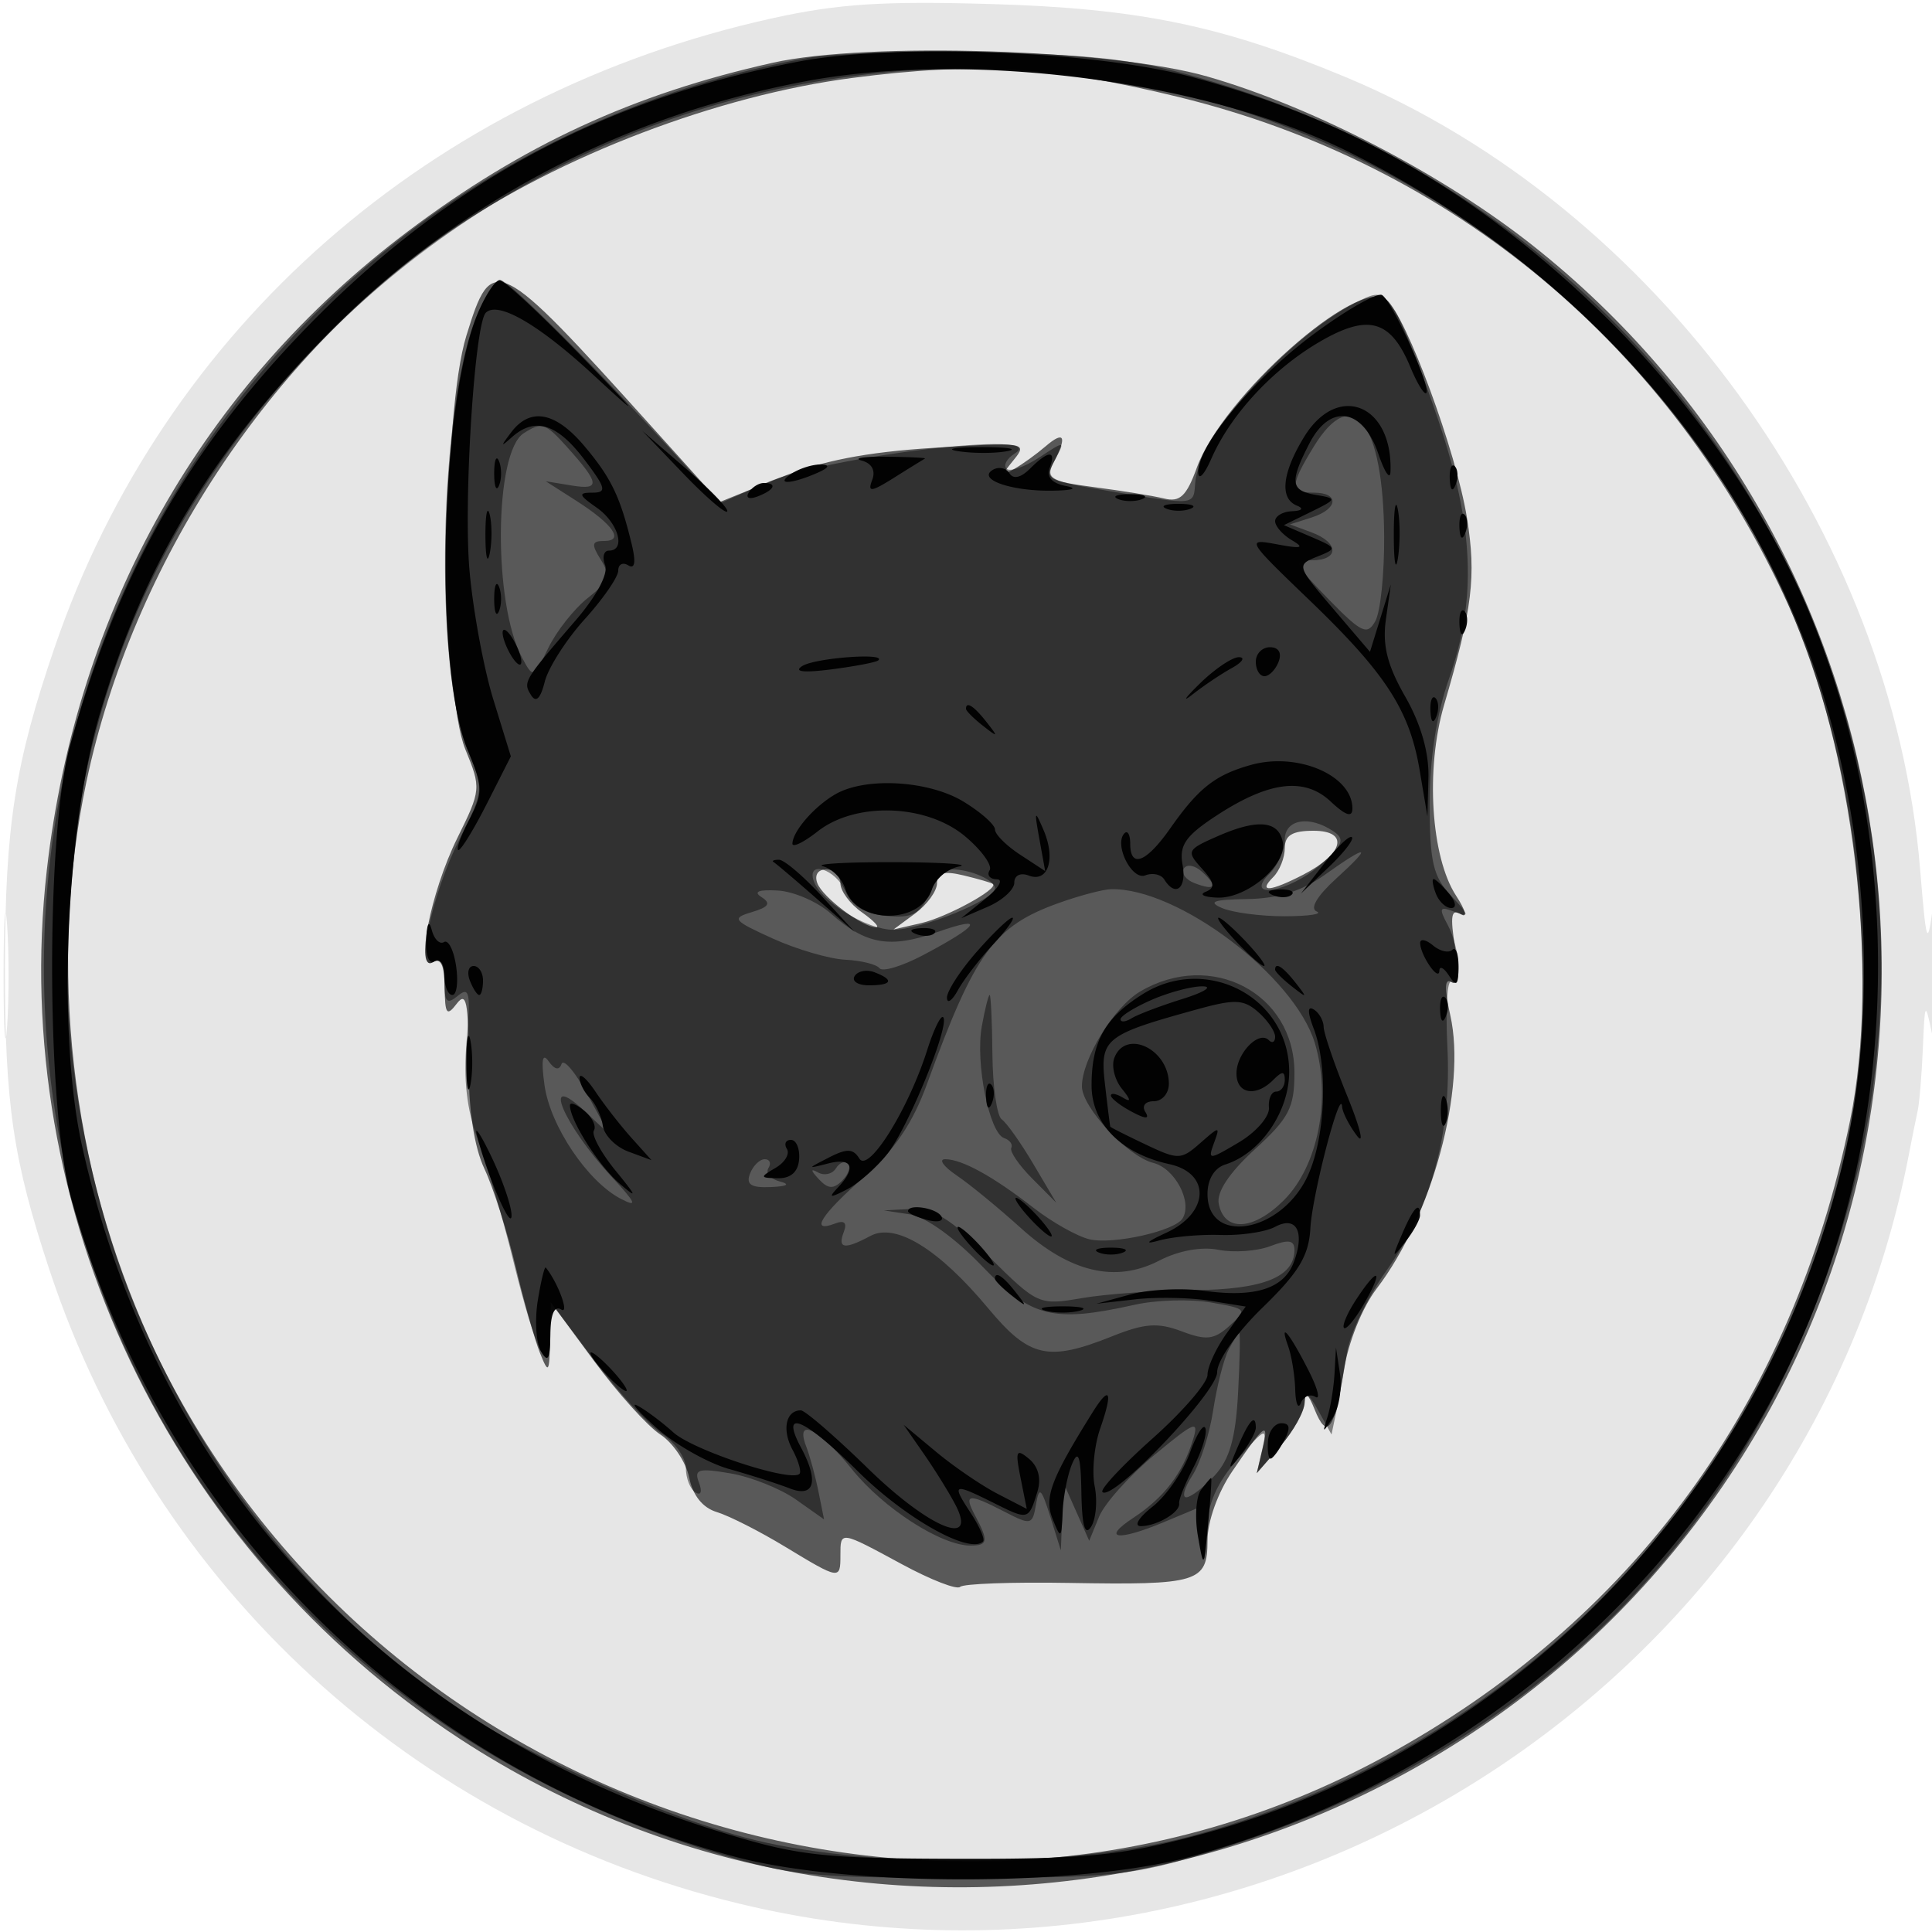 <svg xmlns="http://www.w3.org/2000/svg" width="200" height="200" fill="#000000"><path fill-opacity=".098" fill-rule="evenodd" d="M80 1.882C44.641 9.672 16.992 33.89 5.66 67 1.544 79.023.529 85.535.513 100c-.016 14.278.833 20.071 4.618 31.5 10.866 32.81 37.62 57.387 71.369 65.56 54.748 13.259 110.525-22.461 121.108-77.56.317-1.65.725-3.675.907-4.5s.426-3.75.54-6.5c.201-4.82.235-4.874.945-1.5.488 2.319.73-.043.718-7-.012-6.912-.229-8.962-.634-6-.561 4.096-.679 3.737-1.313-4-2.864-34.93-27.312-68.631-59.514-82.037C126.419 2.619 117.845.858 102.5.414 91.375.092 86.754.394 80 1.882M.37 101c0 5.775.165 8.138.367 5.25s.202-7.612 0-10.5S.37 95.225.37 101"/><path fill-opacity=".613" fill-rule="evenodd" d="M80 6.495c-14.475 3.233-25.918 8.522-37.792 17.469C20.96 39.975 7.919 63.053 4.845 90.083c-3.996 35.145 12.748 70.33 42.807 89.953 43.936 28.682 103.457 15.942 132.066-28.268 26.453-40.88 17.273-96.03-21.03-126.34-9.344-7.394-22.741-14.355-33.688-17.503-9.845-2.831-35.127-3.635-45-1.43m8.25 1.571c-13.915 1.809-30.306 8.06-41.711 15.907C27.989 36.736 13.743 58.315 8.95 80.909c-4.013 18.919-1.61 40.137 6.546 57.788 22.262 48.184 81.633 68.246 127.768 43.174 25.698-13.966 42.268-36.585 48.254-65.871 3.133-15.33.375-38.458-6.357-53.304-12.178-26.858-34.814-45.734-63.142-52.651-13.014-3.178-20.963-3.644-33.769-1.979M48.278 34.75c-2.508 8.11-2.575 36.806-.101 42.838 1.641 4 1.623 4.198-.833 9.161-2.796 5.65-4.426 14.038-2.496 12.845.779-.481 1.162.36 1.184 2.597.027 2.812.214 3.069 1.25 1.71.991-1.301 1.218-.182 1.218 6 0 4.978.569 8.806 1.649 11.099.907 1.925 2.355 6.458 3.217 10.073s2.004 7.665 2.537 9c.884 2.212.976 2.086 1.034-1.433l.063-3.86 4.463 6.063c2.455 3.334 5.552 6.776 6.883 7.648s2.679 2.882 2.996 4.467c.369 1.847 1.398 3.13 2.867 3.573 1.26.381 4.435 1.992 7.056 3.581C86.931 163.546 87 163.557 87 161c0-2.542-.064-2.552 6.377.934 2.982 1.613 5.69 2.665 6.017 2.338s5.384-.511 11.236-.409c13.426.234 14.37-.054 14.37-4.386 0-1.985 1.059-4.949 2.557-7.157 3.36-4.95 3.857-5.317 3.141-2.32l-.597 2.5 2.449-2.806c1.348-1.543 2.479-3.568 2.513-4.5.044-1.163.364-.943 1.022.701 1.277 3.192 2.043 2.183 3.016-3.971.469-2.969 1.904-6.553 3.418-8.537 5.762-7.556 9.311-20.736 7.616-28.283-.631-2.806-.591-3.886.125-3.443.701.433.822-.744.369-3.581-.526-3.29-.394-4.053.597-3.442.704.433.484-.423-.49-1.913-2.606-3.985-3.185-13.131-1.249-19.725 2.948-10.038 3.35-13.321 2.374-19.381-1.107-6.873-6.286-20.897-8.349-22.609-2.907-2.413-16.956 10.046-19.612 17.391-1.069 2.956-1.751 3.605-3.37 3.208-1.117-.273-4.378-.803-7.248-1.178-4.637-.604-5.111-.882-4.25-2.49 1.467-2.743 1.165-3.42-.782-1.748-.963.826-2.425 1.883-3.25 2.347-1.328.747-1.33.635-.019-.979 1.42-1.747 1.076-1.797-8.328-1.2-7.021.445-11.562 1.331-15.981 3.116L74.5 51.971l-6.975-7.736C51.369 26.316 50.95 26.11 48.278 34.75M133 87.8c0 .99-.54 2.34-1.2 3-1.622 1.622-.303 1.511 3.128-.263 4.202-2.173 4.744-4.537 1.041-4.537-2.192 0-2.969.471-2.969 1.8m-48.385 3.64c.561 1.462 4.687 4.56 6.072 4.56.417 0-.242-.701-1.464-1.557C88 93.587 87 92.237 87 91.443S86.339 90 85.531 90c-.867 0-1.242.59-.916 1.44M97 91.424c0 .805-1.013 2.212-2.25 3.127l-2.25 1.665 2.854-.653c2.66-.609 8.056-3.557 7.427-4.058-.154-.123-1.518-.521-3.031-.883-2.047-.491-2.75-.286-2.75.802"/><path fill-opacity=".45" fill-rule="evenodd" d="M83.66 5.988C33.918 14.951-.083 60.004 5.062 110.136c3.962 38.612 30.137 69.705 68.656 81.556 8.079 2.486 10.143 2.702 25.782 2.702 15.713 0 17.681-.208 26-2.757 32.291-9.892 54.999-32.093 64.881-63.434 15.934-50.534-13.227-104.315-64.943-119.775-7.444-2.225-11.277-2.725-22.938-2.992-7.7-.176-16.178.072-18.84.552m3.154 2.09C59.942 12.02 36.21 27.287 21.198 50.291-5.03 90.482 5.925 146.917 45.533 175.645c7.124 5.167 21.593 11.853 31.467 14.541 11.99 3.264 33.57 3.251 46-.028 30.137-7.949 54.445-30.334 64.783-59.658 4.248-12.05 5.536-20.944 4.913-33.92-1.224-25.459-10.758-46.886-28.263-63.514-21.249-20.185-49.145-29.165-77.619-24.988M49.351 32.702c-3.902 9.34-4.47 36.457-.94 44.947 1.702 4.094 1.692 4.215-.818 9.167-2.864 5.652-4.648 13.954-2.745 12.778.76-.47 1.152.2 1.152 1.969 0 2.194.256 2.469 1.409 1.512 1.194-.99 1.332-.282.901 4.628-.355 4.045-.002 7.157 1.171 10.297.924 2.475 2.552 8.042 3.618 12.372 2.389 9.702 3.827 12.593 3.871 7.779l.03-3.349 4.497 5.982c2.473 3.29 5.623 6.72 7 7.622S71 150.909 71 151.964s.445 2.193.989 2.529c.576.356.728-.066.366-1.012-.533-1.388-.062-1.526 3.261-.958 2.136.365 5.191 1.586 6.788 2.714l2.903 2.05-.583-2.893c-.321-1.592-.889-3.681-1.261-4.644-1.213-3.136 1.355-1.86 4.74 2.356 3.242 4.037 9.231 7.894 12.257 7.894 1.815 0 1.893-.472.505-3.066-1.245-2.325-.76-2.396 3.016-.444 2.745 1.42 2.901 1.384 3.264-.75.326-1.909.545-1.722 1.479 1.26l1.096 3.5.135-3.5.135-3.5 1.332 3 1.333 3 1.026-2.5c.565-1.375 3.146-4.252 5.736-6.394 4.229-3.498 4.633-3.651 3.962-1.5-1.08 3.456-2.976 5.923-6.174 8.031-3.336 2.2-1.616 2.438 3.169.438l3.41-1.425.398 3.175c.361 2.881.417 2.804.599-.825.143-2.861 1.078-4.997 3.284-7.5 2.845-3.23 3.039-3.307 2.509-1l-.573 2.5 2.449-2.806c1.348-1.543 2.466-3.568 2.485-4.5.026-1.226.418-1.004 1.419.805l1.383 2.499.524-2.499c.288-1.374.774-4.075 1.08-6 .306-1.926 2.117-5.697 4.024-8.379 4.712-6.628 6.819-14.327 6.367-23.272-.199-3.947-.018-6.963.403-6.703 1.165.72.912-3.502-.351-5.862-.976-1.823-.884-1.997.726-1.379 1.557.597 1.497.339-.384-1.663-1.877-1.998-2.226-3.502-2.226-9.58 0-4.648.711-9.234 2-12.901 2.891-8.226 2.594-15.687-1.058-26.612-1.681-5.032-3.72-10.165-4.53-11.408-1.36-2.09-1.677-2.154-4.192-.851-7.04 3.649-16.14 13.898-16.492 18.575-.18 2.387.104 2.358-8.746.896-6.542-1.08-6.845-1.248-5.793-3.213 1.096-2.048 1.076-2.051-1.627-.28-1.504.986-3.021 1.507-3.37 1.159-.349-.349.028-1.053.837-1.565 3.984-2.519-19.474.257-25.788 3.052L74.5 52.112l-3.906-4.306C62.096 38.437 52.668 29 51.807 29c-.5 0-1.605 1.666-2.456 3.702m86.638 13.548c-2.485 4.075-2.483 4.75.011 4.75 2.695 0 2.542 1.693-.234 2.574l-2.233.709 2.233.826c2.871 1.062 2.89 2.891.031 2.891-1.986 0-1.818.394 1.708 4.005 3.443 3.526 4.025 3.8 4.869 2.291.528-.943.939-4.882.914-8.755-.075-11.888-3.251-15.93-7.299-9.291m-81.772-1.405c-3.065 1.945-3.187 17.606-.181 23.223 1.164 2.174 1.196 2.162 2.716-.975.846-1.747 2.69-4.082 4.099-5.19 2.194-1.726 2.387-2.293 1.346-3.959-1.008-1.615-.949-1.944.354-1.944 2.115 0 .909-1.728-2.91-4.171L56.5 49.82l2.72.446c2.96.484 2.863-.233-.543-4.016-2.233-2.48-2.589-2.593-4.46-1.405M133 86.929c0 1.06-.707 2.635-1.571 3.5-2.776 2.775 2.039 1.943 5.265-.911 2.37-2.097 2.573-2.638 1.306-3.485-2.488-1.663-5-1.213-5 .896m4.102 3.657c-2.346 1.667-4.822 2.436-8 2.484-3.49.054-4.119.278-2.602.93 1.1.473 4.025.856 6.5.851s3.963-.227 3.306-.494c-.736-.3.029-1.598 2-3.392 3.851-3.504 3.396-3.648-1.204-.379m-14.543-.681c-.301.487.189 1.168 1.09 1.514 2.155.827 2.469.375.803-1.159-.74-.682-1.592-.842-1.893-.355M84.23 91.189c.703 2.11 5.506 5.061 8.236 5.061 2.907 0 10.534-3.11 10.534-4.295 0-.838-2.526-1.955-4.421-1.955-.692 0-1.783 1.153-2.426 2.563-.959 2.105-1.746 2.507-4.41 2.25-2.222-.215-3.554-1.021-4.23-2.563-1-2.279-4.014-3.253-3.283-1.061m-5.395 1.682c1.002.64.753 1.025-1 1.549-2.147.641-1.973.861 2.165 2.738 2.475 1.123 5.85 2.109 7.5 2.192 1.65.082 3.247.479 3.548.882s2.326-.206 4.5-1.352c5.842-3.081 6.534-4.173 1.526-2.406-4.946 1.745-7.427 1.317-11.074-1.912-1.375-1.217-3.85-2.287-5.5-2.377-1.985-.109-2.548.123-1.665.686m30.82.588c-6.756 2.408-8.721 5.1-13.693 18.759-1.476 4.055-3.372 6.853-6.522 9.626-4.481 3.944-5.657 5.837-2.991 4.814q1.452-.56.893.893c-.66 1.721.084 1.826 2.764.392 2.61-1.397 7.076 1.348 12.194 7.494 4.257 5.113 6.192 5.55 12.822 2.897 3.376-1.35 4.738-1.448 7.209-.515 2.557.965 3.354.871 4.965-.585 1.861-1.682 1.804-1.754-1.939-2.4-2.121-.366-5.657-.264-7.857.226-8.534 1.901-10.717 1.35-15.842-3.997-2.781-2.902-5.85-5.107-7.445-5.35L91.5 125.3l2.867-.15c2.211-.116 4.042 1.012 7.997 4.926 5.064 5.011 5.189 5.067 9.633 4.304 2.477-.425 7.696-.797 11.599-.826 7.141-.054 10.404-1.356 10.404-4.152 0-1.029-.597-1.126-2.5-.402-1.374.523-3.787.693-5.361.378-1.753-.351-4.126.081-6.122 1.113-4.54 2.348-9.252 1.239-14.357-3.379-2.288-2.07-5.273-4.517-6.633-5.438-1.359-.921-1.892-1.674-1.184-1.674 1.732 0 4.926 1.758 9.157 5.039 1.925 1.493 4.523 2.955 5.774 3.25 2.441.576 8.838-.852 9.642-2.152 1.056-1.709-.782-5.191-3.038-5.757-2.64-.663-7.378-5.751-7.378-7.923 0-2.815 3.31-8.209 6.019-9.809 7.368-4.352 15.981.17 15.981 8.391 0 3.632-.548 4.693-4.1 7.94-2.636 2.41-3.971 4.416-3.738 5.623.571 2.966 3.587 2.803 6.755-.366 3.534-3.534 4.911-10.529 3.198-16.248-2.084-6.954-14.22-16.115-21.115-15.939-.825.022-3.23.656-5.345 1.41m-8.019 12.791c-.682 3.781.775 11.054 2.317 11.568.583.194.914.652.736 1.017-.178.366.796 1.79 2.165 3.165l2.487 2.5-2.368-4c-1.302-2.2-2.775-4.28-3.274-4.623-.498-.343-.932-3.38-.964-6.75s-.16-6.127-.285-6.127-.491 1.463-.814 3.25m-45.267 6.093c.588 4.223 4.469 9.989 7.922 11.769 1.751.903 1.56.439-.921-2.237-5.091-5.489-7.454-11.181-2.844-6.851l2.525 2.373-2.275-4.168c-1.252-2.292-2.443-3.681-2.647-3.085-.237.69-.719.589-1.333-.281-.654-.927-.791-.134-.427 2.48m21.269 9.157c-.43 1.121.112 1.471 2.143 1.384 1.716-.073 2.069-.286.957-.576-.969-.253-1.505-.875-1.191-1.384s.143-.924-.381-.924-1.211.675-1.528 1.5m8.893-.55c-.368.595-1.201.784-1.85.42-.796-.447-.774-.225.069.683.962 1.037 1.522 1.075 2.433.164.651-.651.921-1.446.6-1.767-.32-.321-.884-.096-1.252.5m40.641 18.8c-.494.963-1.207 3.775-1.585 6.25-.379 2.475-1.351 5.512-2.161 6.75-.809 1.238-1.09 2.25-.623 2.25.466 0 1.788-1.012 2.935-2.25 1.546-1.666 2.175-3.872 2.425-8.502.185-3.438.24-6.251.122-6.25s-.619.789-1.113 1.752"/><path fill-opacity=".959" fill-rule="evenodd" d="M82.5 6.406c-20.917 4.063-37.223 13.1-52.062 28.854C19.015 47.387 11.956 60.146 7.249 77.173c-2.521 9.119-2.456 37.628.107 46.827 9.351 33.566 35.405 59.395 68.831 68.236 11.746 3.106 35.656 3.084 47.097-.043 27.847-7.614 51.296-27.346 62.895-52.928 10.604-23.386 10.99-52.401 1.014-76.121-4.539-10.793-12.547-22.248-21.682-31.018-12.857-12.344-25.732-19.734-42.041-24.133-10.223-2.757-30.835-3.555-40.97-1.587m.842 2.018c-19.349 3.662-36.564 12.862-49.979 26.709C21.642 47.231 14.94 58.48 10.391 73.693c-3.592 12.008-4.489 33.273-1.896 44.929 7.766 34.905 31.545 60.421 66.228 71.065 7.884 2.419 10.354 2.697 24.277 2.734 13.143.035 16.869-.317 24.5-2.311 32.875-8.591 58.638-35.067 67.064-68.92 4.305-17.292 2.737-38.599-4.097-55.68-8.486-21.212-25.273-39.05-46.858-49.792-14.791-7.361-39.198-10.525-56.267-7.294m-33.871 23.99c-3.929 9.404-4.565 36.771-1.051 45.246 1.592 3.838 1.601 4.398.127 7.25-.879 1.699-1.369 3.09-1.09 3.09.28 0 1.616-2.183 2.968-4.851l2.458-4.851-1.818-5.899c-.999-3.245-2.11-9.274-2.467-13.399-.625-7.205.537-25.468 1.693-26.624 1.247-1.247 5.471 1.2 11.176 6.473 5.074 4.69 4.845 4.351-1.442-2.136C55.914 32.471 52.178 29 51.724 29s-1.468 1.536-2.253 3.414m86.649 2.077c-6.297 4.635-12.149 11.615-12.081 14.409.022.88.629.25 1.35-1.4 1.986-4.548 6.334-9.253 11.163-12.083 5.072-2.973 7.411-2.334 9.445 2.577.7 1.689 1.442 2.9 1.65 2.693.527-.528-3.511-9.485-4.572-10.141-.478-.295-3.607 1.48-6.955 3.945m-1.131 10.759c-2.271 3.725-2.546 6.359-.739 7.088.747.301.545.536-.5.583-.963.043-1.75.507-1.75 1.029 0 .523.787 1.415 1.75 1.983 1.347.795.99.89-1.555.414-3.229-.605-3.154-.474 3.29 5.714 7.969 7.652 10.429 11.443 11.481 17.692l.799 4.747.105-4c.069-2.592-.777-5.544-2.402-8.387-1.863-3.258-2.377-5.315-1.999-8l.508-3.613-1.079 3.489-1.079 3.489-3.832-4.489c-3.738-4.38-3.779-4.51-1.659-5.356 2.122-.848 2.107-.896-.624-2.069l-2.795-1.201 2.795-1.373c2.695-1.323 2.715-1.386.546-1.751-2.662-.447-2.775-1.323-.692-5.351 2.152-4.161 5.516-3.637 7.136 1.112.656 1.925 1.219 2.742 1.25 1.815.233-6.981-5.484-9.257-8.955-3.565m-82.068-.5c-1.127 1.489-1.115 1.563.077.5 2.359-2.103 4.641-1.412 7.434 2.25 2.299 3.014 2.424 3.5.896 3.5-1.505 0-1.437.235.449 1.557C64.017 54.125 64.828 57 63.031 57c-.532 0-.708.678-.39 1.507.344.897-.905 3.227-3.081 5.75-5.356 6.209-5.431 6.334-4.593 7.69.517.837.983.387 1.426-1.377.362-1.441 2.221-4.351 4.132-6.466S64 59.723 64 59.07c0-.654.468-.899 1.04-.545.683.422.804-.331.354-2.191-1.194-4.929-2.125-6.861-4.885-10.14-3.001-3.568-5.606-4.063-7.588-1.444m17.795 4.257c2.318 2.417 4.372 4.192 4.563 3.944s-1.706-2.226-4.216-4.395L66.5 44.611zm28.548-2.289c1.52.229 3.77.223 5-.014s-.014-.425-2.764-.418-3.756.202-2.236.432M51.158 49c0 1.375.227 1.938.504 1.25.278-.687.278-1.812 0-2.5-.277-.687-.504-.125-.504 1.25m38.037-1.323c1.056.28 1.468 1.037 1.095 2.01-.502 1.307-.126 1.265 2.305-.26a233 233 0 0 1 3.158-1.96c.139-.077-1.661-.161-4-.188s-3.49.152-2.558.398m17.44.831c-.954.954-1.74 1.132-2.14.483-.348-.563-1.135-.714-1.748-.335-1.595.986 2.006 2.217 6.253 2.138 2.103-.04 2.624-.236 1.305-.492-1.413-.275-1.998-.939-1.643-1.864.714-1.86-.126-1.832-2.027.07M82 49c-1.828 1.181-.249 1.181 2.5 0 1.319-.567 1.489-.878.5-.914-.825-.031-2.175.381-3 .914m68.079.583c.048 1.165.285 1.402.604.605.289-.722.253-1.585-.079-1.917s-.568.258-.525 1.312m-72.572 1.406c-.35.566.051.734.941.393 1.732-.665 2.049-1.382.611-1.382-.518 0-1.216.445-1.552.989m38.243.673c.688.278 1.813.278 2.5 0 .688-.277.125-.504-1.25-.504s-1.937.227-1.25.504m28.536 3.838c.008 2.75.202 3.756.432 2.236s.223-3.77-.014-5-.425.014-.418 2.764m-94.034 0c.011 2.2.216 2.982.455 1.738s.23-3.044-.02-4-.446.062-.435 2.262m70.498-2.838c.688.278 1.813.278 2.5 0 .688-.277.125-.504-1.25-.504s-1.937.227-1.25.504m30.329 1.921c.048 1.165.285 1.402.604.605.289-.722.253-1.585-.079-1.917s-.568.258-.525 1.312M51.158 62c0 1.375.227 1.938.504 1.25.278-.687.278-1.812 0-2.5-.277-.687-.504-.125-.504 1.25m99.921 2.583c.048 1.165.285 1.402.604.605.289-.722.253-1.585-.079-1.917s-.568.258-.525 1.312m-99.048.917c0 .55.436 1.675.969 2.5s.969 1.05.969.5-.436-1.675-.969-2.5-.969-1.05-.969-.5m77.969 3c0 .825.402 1.5.893 1.5s1.152-.675 1.469-1.5c.35-.914.001-1.5-.893-1.5-.808 0-1.469.675-1.469 1.5m-46.948.447c-.937.592.122.715 3 .347 2.446-.313 4.636-.732 4.865-.932.938-.815-6.529-.261-7.865.585m41.166 1.803c-1.548 1.513-1.893 2.024-.766 1.137 1.126-.888 2.948-2.112 4.048-2.72s1.445-1.12.766-1.137-2.501 1.207-4.048 2.72m23.861 2.833c.048 1.165.285 1.402.604.605.289-.722.253-1.585-.079-1.917s-.568.258-.525 1.312M100 73.378c0 .207.787.995 1.75 1.75 1.586 1.243 1.621 1.208.378-.378-1.307-1.666-2.128-2.195-2.128-1.372m29.5 5.806c-3.699 1.035-5.424 2.39-8.355 6.566-2.495 3.554-4.145 4.185-4.145 1.583 0-.916-.266-1.4-.591-1.075-1.121 1.121.742 4.898 2.149 4.358.758-.291 1.644-.098 1.969.428 1.154 1.867 2.334.919 1.892-1.52-.362-1.993.288-2.964 3.332-4.978 5.531-3.66 9.252-4.149 11.999-1.576 1.568 1.469 2.25 1.688 2.25.724 0-3.429-5.665-5.862-10.5-4.51m-43 3.024c-2.181 1.251-4.418 3.811-4.468 5.115-.018.452 1.154-.111 2.603-1.25 3.943-3.102 11.284-2.853 15.291.518 1.694 1.425 2.827 3 2.518 3.5s.027.919.747.931.184.925-1.191 2.028l-2.5 2.005 2.75-1.188c1.513-.653 2.75-1.777 2.75-2.496 0-.749.638-1.063 1.492-.736 2.008.771 2.819-1.706 1.539-4.7-.924-2.161-.973-2.06-.437.903l.603 3.337-2.598-1.702c-1.43-.937-2.599-2.108-2.599-2.603s-1.463-1.791-3.25-2.881c-3.597-2.193-10.117-2.578-13.25-.781m39.606 4.331c-3.243 1.419-3.318 1.569-1.689 3.37 1.327 1.465 1.414 2 .394 2.408-.721.289-.158.561 1.25.604 3.054.094 7.18-3.43 6.733-5.75-.426-2.217-2.599-2.422-6.688-.632m10.98 2.843-2.414 3.118 2.861-2.72c1.573-1.496 2.66-2.899 2.414-3.118s-1.533 1.005-2.861 2.72m-56.992-.132c.236.138 2.223 1.825 4.417 3.75l3.989 3.5-3.446-3.75C83.158 90.688 81.171 89 80.637 89s-.778.112-.543.25m5.109.43c.937.247 1.972 1.297 2.301 2.333 1.177 3.709 7.815 3.709 8.992-.001.329-1.037 1.59-2.078 2.801-2.312 1.212-.235-1.847-.437-6.797-.448s-8.234.182-7.297.428m63.435 2.82c.317.825 1.033 1.5 1.591 1.5.586 0 .489-.635-.229-1.5-.685-.825-1.401-1.5-1.591-1.5s-.087.675.229 1.5m-16.825.183c.721.289 1.584.253 1.916-.079s-.258-.568-1.312-.525c-1.165.048-1.402.285-.604.604m-87.697 4.626c-.068 1.642.3 2.552.884 2.191.55-.34 1 .309 1 1.441s.372 2.059.827 2.059.629-1.345.388-2.99c-.242-1.644-.805-2.764-1.251-2.488-.447.277-1.019-.291-1.272-1.26-.281-1.075-.505-.667-.576 1.047m56.988 1.226c-1.707 1.944-3.09 4.081-3.074 4.75s.527.315 1.134-.785 2.253-3.237 3.657-4.75 2.291-2.75 1.97-2.75-1.98 1.591-3.687 3.535M128 97.5c1.292 1.375 2.574 2.5 2.849 2.5s-.557-1.125-1.849-2.5-2.574-2.5-2.849-2.5.557 1.125 1.849 2.5m-33.187-.817c.721.289 1.584.253 1.916-.079s-.258-.568-1.312-.525c-1.165.048-1.402.285-.604.604m52.202.945c.023 1.27 1.949 4.057 1.985 2.872.017-.55.467-.325 1 .5.773 1.196.972 1.011.985-.917.008-1.329-.281-2.12-.643-1.758s-1.262.156-2-.456c-.738-.613-1.335-.721-1.327-.241M48.638 101.5c.317.825.753 1.5.969 1.5s.393-.675.393-1.5-.436-1.5-.969-1.5-.709.675-.393 1.5m39.835-.456c-.325.526.336.956 1.468.956 2.415 0 2.658-.556.591-1.349-.807-.31-1.734-.133-2.059.393m43.527-.666c0 .207.787.995 1.75 1.75 1.586 1.243 1.621 1.208.378-.378-1.307-1.666-2.128-2.195-2.128-1.372m-13.686 2.521c-3.926 2.457-5.314 4.929-5.314 9.463 0 3.956 3.058 7.053 8.047 8.148 4.312.947 4.141 5.036-.297 7.093-2.084.966-2.353 1.257-.75.81 1.375-.383 4.23-.64 6.345-.571s4.658-.308 5.65-.84c2.214-1.184 3.11.508 1.938 3.66-1.018 2.739-4.001 3.691-9.282 2.962-2.283-.315-5.726-.144-7.651.382l-3.5.956 4.018-.456c2.21-.25 5.688-.185 7.728.146l3.709.602-1.977 2.778c-1.088 1.527-1.978 3.459-1.978 4.292 0 .834-2.557 3.795-5.682 6.58s-5.463 5.284-5.195 5.552c1.018 1.019 11.877-10.324 11.877-12.407 0-1.217 2.017-4.084 4.725-6.716 3.742-3.636 4.767-5.346 4.927-8.213.194-3.466 3.141-14.752 3.281-12.561.037.582.724 1.932 1.527 3 .802 1.067.363-.759-.977-4.059s-2.446-6.536-2.459-7.191-.473-1.468-1.021-1.807c-.663-.41-.663.263 0 2.006 1.545 4.064 1.177 11.627-.755 15.481-2.856 5.7-10.248 6.861-10.248 1.61 0-1.515.709-2.689 1.842-3.049 3.654-1.16 6.613-5.457 6.613-9.606 0-7.662-8.52-12.189-15.141-8.045m.936.592c-1.787.777-3.25 1.686-3.25 2.02s.515.289 1.144-.1 2.992-1.285 5.25-1.992 3.206-1.298 2.106-1.313-3.463.608-5.25 1.385m4.75.976c-9.688 2.668-10.156 3.046-9.613 7.777.269 2.341.517 4.317.551 4.392s1.672.9 3.64 1.834c3.402 1.614 3.682 1.608 5.67-.136 2.029-1.779 2.071-1.779 1.416.011-.644 1.763-.529 1.759 2.581-.086 1.79-1.062 3.193-2.68 3.116-3.595s.261-1.664.75-1.664.889-.54.889-1.2c0-.933-.267-.933-1.2 0-1.801 1.801-3.8 1.445-3.8-.678 0-2.086 2.315-4.474 3.342-3.447.362.362.658.203.658-.353 0-.557-.787-1.705-1.75-2.553-1.494-1.315-2.41-1.359-6.25-.302m25.079.116c.048 1.165.285 1.402.604.605.289-.722.253-1.585-.079-1.917s-.568.258-.525 1.312m-53.09 4.1c-1.958 6.171-6.085 12.78-7.028 11.254-.642-1.039-1.292-1.063-3.135-.118-2.303 1.18-2.304 1.186-.076.619 2.488-.633 2.924.449 1 2.484-1.03 1.09-.868 1.127.922.207 1.195-.614 3.089-2.282 4.21-3.706 2.155-2.74 6.491-13.383 5.753-14.122-.24-.239-.98 1.283-1.646 3.382M48.272 110c0 2.475.195 3.487.434 2.25.238-1.237.238-3.263 0-4.5-.239-1.237-.434-.225-.434 2.25m67.085-.487c-.32.832.032 2.268.781 3.192.939 1.157.973 1.445.112.928-.687-.413-1.25-.515-1.25-.227s.954 1.034 2.121 1.659c1.49.797 1.918.808 1.441.035-.384-.62 0-1.1.879-1.1.857 0 1.559-.81 1.559-1.8 0-3.599-4.475-5.731-5.643-2.687M60 111.577c0 .563.481 1.504 1.069 2.092s1.188 1.878 1.333 2.866 1.339 2.195 2.652 2.681l2.388.883-2.065-2.3c-1.136-1.264-2.81-3.412-3.721-4.772-.911-1.359-1.656-2.012-1.656-1.45m42.079 2.006c.048 1.165.285 1.402.604.605.289-.722.253-1.585-.079-1.917s-.568.258-.525 1.312M149.158 115c0 1.375.227 1.938.504 1.25.278-.687.278-1.812 0-2.5-.277-.687-.504-.125-.504 1.25M59 114.427c0 1.545 2.96 6.219 5.112 8.075 1.916 1.651 1.845 1.419-.404-1.337-1.497-1.834-2.498-3.695-2.226-4.136s-.174-1.358-.993-2.038-1.489-.933-1.489-.564m-9.639 3.073c1.041 4.102 3.553 9.941 3.595 8.359.024-.902-.889-3.602-2.03-6-1.14-2.397-1.845-3.459-1.565-2.359m32.101 1.439c.319.516-.217 1.402-1.191 1.969-1.634.951-1.613 1.034.266 1.062 1.332.019 2.09-.662 2.188-1.97.083-1.1-.298-2-.846-2s-.736.422-.417.939M106.5 126c.995 1.1 2.035 2 2.31 2s-.315-.9-1.31-2-2.035-2-2.31-2 .315.9 1.31 2m-12.5-.617c0 .211.901.619 2.001.907 1.101.288 1.75.115 1.441-.383-.538-.871-3.442-1.313-3.442-.524m51.144 2.367c-1.091 2.55-1.066 2.609.34.809.834-1.068 1.516-2.305 1.516-2.75 0-1.52-.678-.81-1.856 1.941M100.5 129c.995 1.1 2.035 2 2.31 2s-.315-.9-1.31-2-2.035-2-2.31-2 .315.9 1.31 2m13.25.662c.688.278 1.813.278 2.5 0 .688-.277.125-.504-1.25-.504s-1.937.227-1.25.504m-58.077 4.963c-.329 2.028-.178 4.404.334 5.281.712 1.217.939.812.963-1.715.019-2.146.417-3.07 1.13-2.629.889.549-.346-2.804-1.6-4.343-.125-.154-.498 1.378-.827 3.406M103 132.378c0 .207.787.995 1.75 1.75 1.586 1.243 1.621 1.208.378-.378-1.307-1.666-2.128-2.195-2.128-1.372m37.388 2.153c-.913 1.392-1.477 2.713-1.255 2.936s1.163-.917 2.089-2.532c2.064-3.595 1.451-3.892-.834-.404m-32.138 1.158c.963.252 2.537.252 3.5 0 .963-.251.175-.457-1.75-.457s-2.713.206-1.75.457m25.091 3.643c.362 1.007.695 3.032.738 4.5s.307 2.103.585 1.412c.279-.691.956-.979 1.504-.64s.228-.896-.713-2.744c-1.974-3.879-3.074-5.195-2.114-2.528M62.5 142c.995 1.1 2.035 2 2.31 2s-.315-.9-1.31-2-2.035-2-2.31-2 .315.9 1.31 2m75.65.168c-.083 1.468-.409 3.493-.726 4.5-.543 1.732-.513 1.735.564.056.627-.976.954-3.001.726-4.5l-.414-2.724zm-25.032 4.014c-4.326 6.928-5.044 8.838-4.155 11.052.858 2.136.918 2.094 1.044-.734.073-1.65.52-3.9.993-5 .64-1.489.881-.724.945 3 .059 3.452.37 4.55 1.005 3.547.505-.799.672-2.689.369-4.2-.302-1.512-.045-4.193.57-5.96 1.343-3.852 1.019-4.57-.771-1.705M68 147.846c1.925 1.711 5.3 3.616 7.5 4.233s5.013 1.517 6.25 2c2.565 1.001 3.043-.729 1.169-4.23-2.204-4.118.299-3.07 5.895 2.467 4.953 4.902 11.586 8.617 12.95 7.254.218-.218-.367-1.561-1.299-2.983-1.988-3.034-1.811-3.105 2.444-.983 3.56 1.776 3.574 1.772 4.489-1.213.408-1.329.084-2.576-.875-3.372-1.325-1.1-1.439-.847-.877 1.96l.644 3.222-3.025-1.564c-1.664-.86-4.53-2.818-6.37-4.351L93.55 147.5l2.083 3c1.146 1.65 2.613 4.012 3.26 5.25 2.38 4.549-2.706 2.443-9.055-3.75-3.383-3.3-6.504-6-6.935-6-1.549 0-1.975 1.997-.868 4.065.62 1.158.945 2.288.723 2.51-.888.888-10.981-2.43-13.049-4.29-1.215-1.093-2.884-2.339-3.709-2.768s.075.619 2 2.329m55.173 2.553c-.704 1.947-2.442 4.454-3.862 5.571-1.448 1.139-1.973 2.023-1.196 2.015 1.678-.019 4.096-1.461 3.95-2.357-.058-.357.606-2.025 1.475-3.706s1.431-3.509 1.247-4.06c-.184-.552-.91.59-1.614 2.537m4.971-.649c-1.091 2.55-1.066 2.609.34.809.834-1.068 1.516-2.305 1.516-2.75 0-1.52-.678-.81-1.856 1.941m3.118-.583c-.076 1.008.043 1.833.265 1.833.221 0 .844-.825 1.384-1.833.707-1.322.633-1.834-.265-1.834-.685 0-1.308.825-1.384 1.834m-6.942 5.083c-.508.688-.65 2.825-.315 4.75.603 3.461.615 3.447 1.06-1.25.247-2.613.389-4.75.315-4.75s-.551.563-1.06 1.25"/></svg>